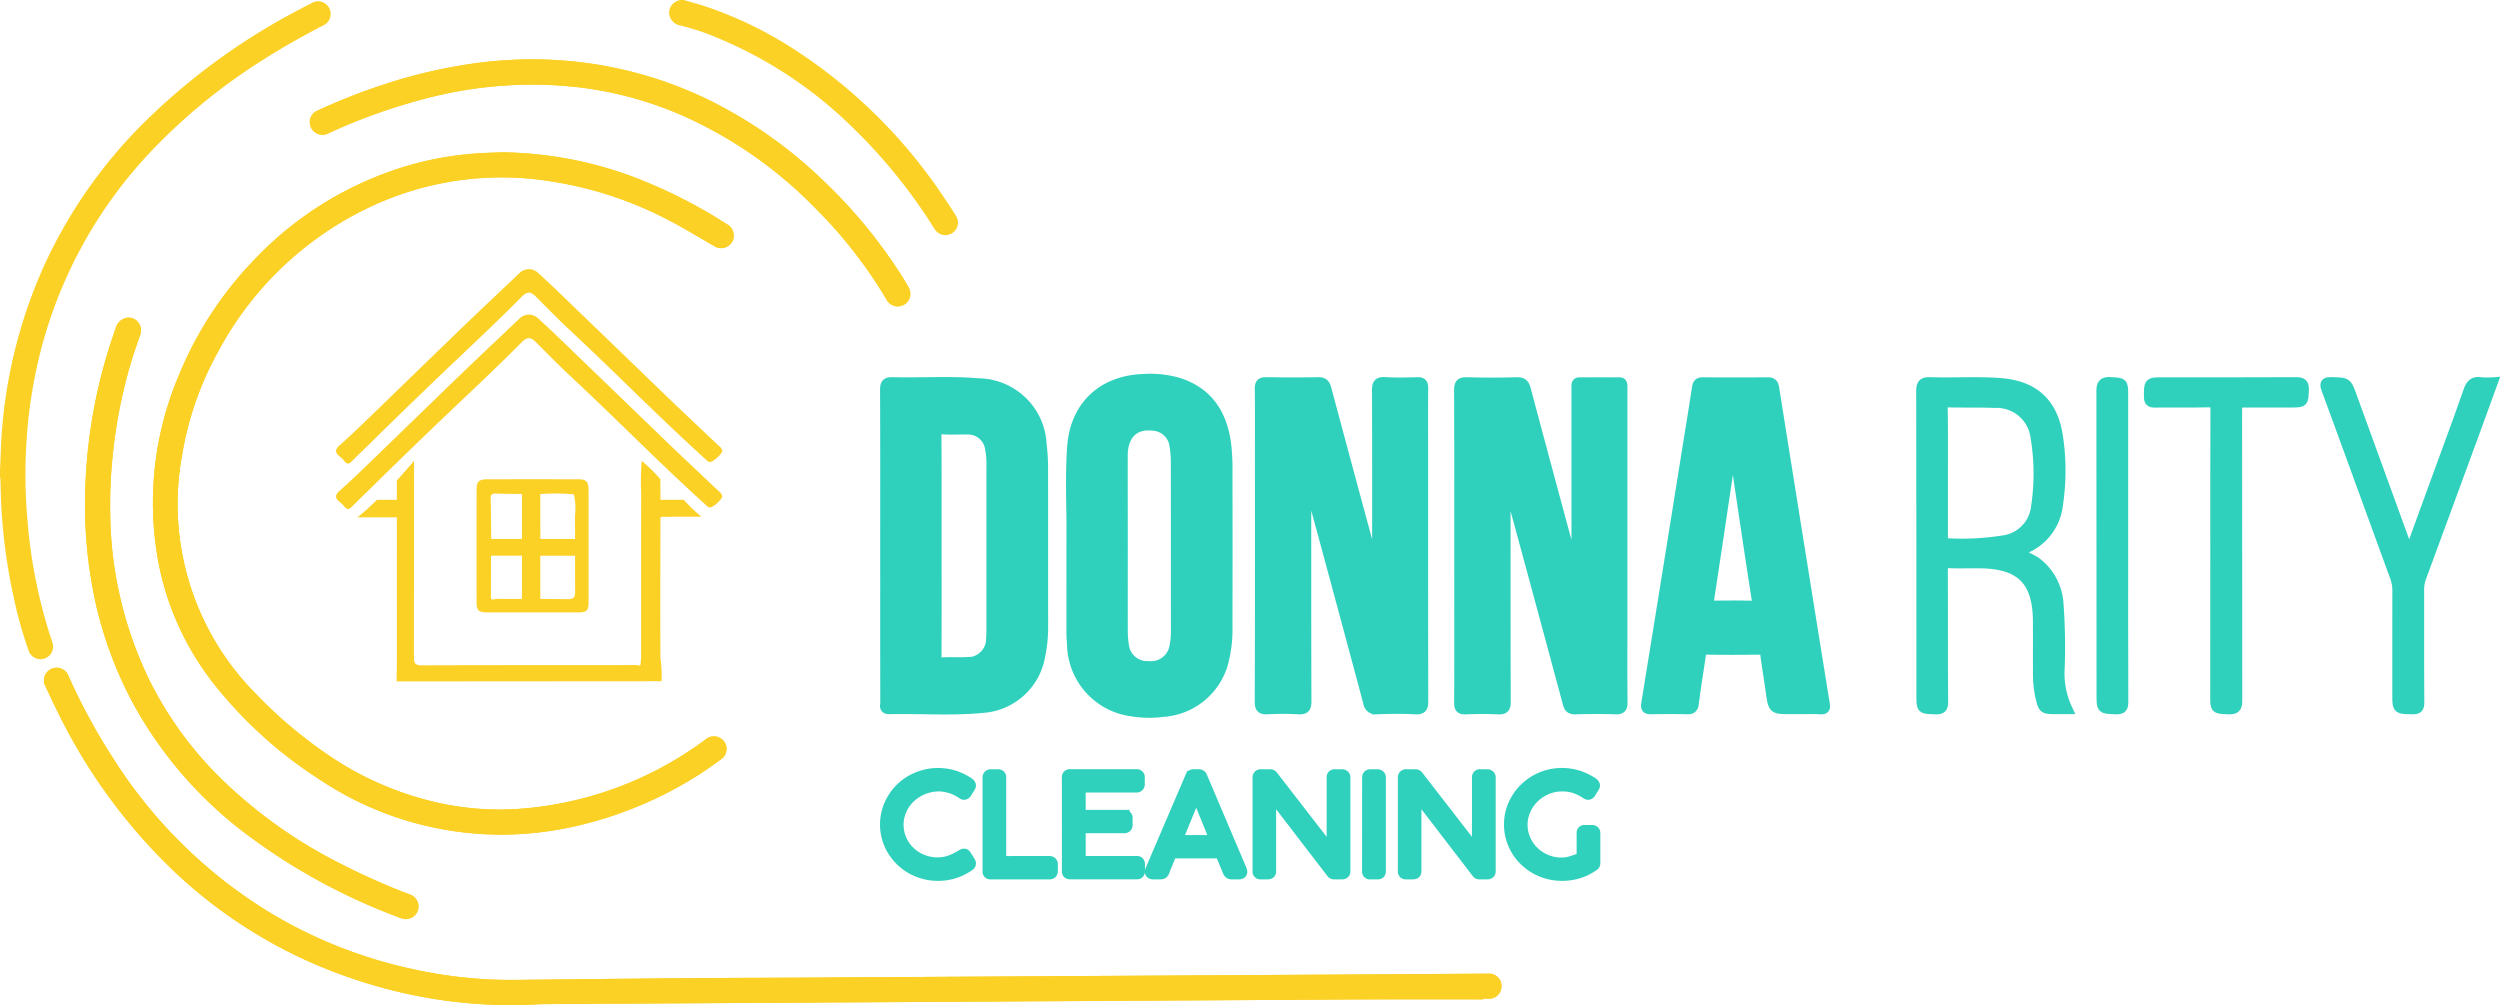 <svg xmlns="http://www.w3.org/2000/svg" width="242.6" height="97.543" viewBox="0 0 242.6 97.543"><g transform="translate(4.833 -328.437)"><path d="M152.88,444.089v-.07c.236,0,.473.016.708,0a1.179,1.179,0,0,0,1.026-.921,1.2,1.2,0,0,0-1.221-1.5q-4.588.022-9.175.057-5.177.031-10.356.059l-10.356.059-10.356.059-10.326.059-10.355.059q-3.909.022-7.818.044c-1.525.008-3.049.006-4.574.016q-4.115.025-8.231.059-6.534.062-13.067.136a43.8,43.8,0,0,1-9.625-1.014,45.231,45.231,0,0,1-14.1-5.566,46.944,46.944,0,0,1-15.1-14.876,59.591,59.591,0,0,1-4.355-8.021,1.264,1.264,0,0,0-.748-.747,1.225,1.225,0,0,0-1.511,1.7c.526,1.109,1.041,2.225,1.6,3.314a54.188,54.188,0,0,0,10.775,14.555A46.879,46.879,0,0,0,43.2,442.088a47.847,47.847,0,0,0,15.662,2.566c.992-.005,1.983-.093,2.975-.1,3.491-.031,6.983-.043,10.474-.063l10.237-.059,10.415-.059,10.3-.059,10.415-.059,10.267-.059,10.444-.059c2.576-.015,5.153-.037,7.73-.043C145.7,444.084,149.29,444.089,152.88,444.089Zm-95.268-82.2c-.707.03-1.414.052-2.121.092a31.087,31.087,0,0,0-7.966,1.52,33.591,33.591,0,0,0-13.861,8.768,35.315,35.315,0,0,0-7.281,11.069,31.673,31.673,0,0,0-2.269,17.134,27.326,27.326,0,0,0,5.646,13.079,41.788,41.788,0,0,0,9.985,9.06A31.763,31.763,0,0,0,58.063,428.1a32.862,32.862,0,0,0,6.2-.7,37.934,37.934,0,0,0,12.129-4.882c.869-.535,1.7-1.129,2.53-1.73a1.215,1.215,0,0,0,.251-1.77,1.239,1.239,0,0,0-1.766-.148c-.117.09-.232.182-.353.267a34.51,34.51,0,0,1-18.092,6.49,27.691,27.691,0,0,1-7.326-.575,30.744,30.744,0,0,1-10.764-4.622,43.731,43.731,0,0,1-7.09-5.978,26.129,26.129,0,0,1-7.17-23.162,31.005,31.005,0,0,1,3.466-10A32.37,32.37,0,0,1,44.42,367.4a29.9,29.9,0,0,1,18.34-2.63,36.432,36.432,0,0,1,10.758,3.545c1.609.818,3.151,1.769,4.719,2.666a1.22,1.22,0,0,0,1.363,0,1.164,1.164,0,0,0,.524-1.227,1.215,1.215,0,0,0-.605-.863,48.459,48.459,0,0,0-7.279-3.868A37.609,37.609,0,0,0,57.612,361.891Zm-9.3,74.421a3.576,3.576,0,0,0,.376-.066,1.221,1.221,0,0,0,.05-2.319,66.293,66.293,0,0,1-6.962-3.111,46.184,46.184,0,0,1-11.873-8.635,35.532,35.532,0,0,1-6.394-8.93,37.771,37.771,0,0,1-3.87-16.376,45.923,45.923,0,0,1,.264-5.768,48.433,48.433,0,0,1,1.711-8.688c.276-.931.6-1.847.92-2.765a1.215,1.215,0,0,0-.23-1.316A1.164,1.164,0,0,0,21.042,378a1.386,1.386,0,0,0-.879.994,50.791,50.791,0,0,0-2.966,17.13,43.076,43.076,0,0,0,.6,7.277A38.322,38.322,0,0,0,21.7,415.08a39.628,39.628,0,0,0,11.017,12.874,58.576,58.576,0,0,0,15.134,8.251A3.2,3.2,0,0,0,48.313,436.312Zm11.725-83.435a40.22,40.22,0,0,0-6.009.527,50.05,50.05,0,0,0-7.889,1.922,59.1,59.1,0,0,0-6.407,2.527,1.2,1.2,0,0,0-.709,1.324,1.222,1.222,0,0,0,1.795.865,56.037,56.037,0,0,1,9.132-3.29A40.4,40.4,0,0,1,65.229,355.6a35.662,35.662,0,0,1,9.853,2.689,41.521,41.521,0,0,1,13.051,9.1,44.629,44.629,0,0,1,6.842,8.8,1.223,1.223,0,1,0,2.13-1.2c-.148-.277-.312-.546-.477-.813a48.815,48.815,0,0,0-7.694-9.438,44,44,0,0,0-11.2-7.917A39.02,39.02,0,0,0,60.038,352.876Z" transform="translate(-13.776 -18.674)" fill="#fcd126"/><path d="M-4.833,374.534c.022-.508.048-1.016.066-1.524A47.956,47.956,0,0,1-.531,354.644,47.246,47.246,0,0,1,8.9,341.052a62.6,62.6,0,0,1,15.31-11.212q.585-.312,1.176-.613A1.225,1.225,0,1,1,26.5,331.4c-2.116,1.089-4.18,2.266-6.179,3.557a56.272,56.272,0,0,0-9.545,7.671A44.145,44.145,0,0,0-1.036,363.571a47.246,47.246,0,0,0-1.217,8.09,50.192,50.192,0,0,0,.084,7.717A49.5,49.5,0,0,0,.246,391.242a1.218,1.218,0,0,1-.725,1.566,1.212,1.212,0,0,1-1.575-.754,40.417,40.417,0,0,1-1.471-5.271,54.971,54.971,0,0,1-1.2-9.1c-.035-.746-.041-1.493-.064-2.24a1.044,1.044,0,0,0-.043-.2Z" transform="translate(0 -0.478)" fill="#fcd126"/><path d="M271.831,328.437c.6.173,1.208.332,1.805.522a37.878,37.878,0,0,1,8.954,4.29A50.279,50.279,0,0,1,297,347.463c.438.64.865,1.29,1.271,1.951a1.2,1.2,0,0,1-.252,1.55,1.215,1.215,0,0,1-1.549.027,1.546,1.546,0,0,1-.323-.377,51.863,51.863,0,0,0-7.765-9.649,41.151,41.151,0,0,0-14.569-9.364c-.745-.271-1.514-.484-2.281-.691a1.293,1.293,0,0,1-1.11-1.128,1.23,1.23,0,0,1,.958-1.306l.042-.039Z" transform="translate(-210.319)" fill="#fcd126"/><path d="M152.88,635.3c-3.59,0-7.18-.005-10.769,0-2.577.005-5.153.028-7.73.043l-10.444.059-10.267.059-10.415.059-10.3.059-10.415.059-10.237.059c-3.491.02-6.983.032-10.474.063-.992.009-1.983.1-2.975.1A47.846,47.846,0,0,1,43.2,633.3,46.878,46.878,0,0,1,25.715,622.76,54.188,54.188,0,0,1,14.94,608.2c-.564-1.089-1.079-2.205-1.6-3.314a1.225,1.225,0,0,1,1.511-1.7,1.264,1.264,0,0,1,.748.747,59.594,59.594,0,0,0,4.355,8.021,46.944,46.944,0,0,0,15.1,14.876,45.23,45.23,0,0,0,14.1,5.566,43.8,43.8,0,0,0,9.625,1.014q6.534-.067,13.067-.136,4.115-.04,8.231-.059c1.525-.01,3.049-.008,4.574-.016q3.909-.019,7.818-.044l10.355-.059,10.326-.059,10.356-.059,10.356-.059,10.356-.059q4.588-.028,9.175-.057a1.2,1.2,0,0,1,1.221,1.5,1.179,1.179,0,0,1-1.026.921c-.234.019-.472,0-.708,0Z" transform="translate(-13.776 -209.884)" fill="#fcd126"/><path d="M91.868,391.092a37.609,37.609,0,0,1,14.629,3.134,48.459,48.459,0,0,1,7.279,3.868,1.215,1.215,0,0,1,.605.863,1.164,1.164,0,0,1-.524,1.227,1.22,1.22,0,0,1-1.363,0c-1.568-.9-3.11-1.848-4.719-2.666a36.432,36.432,0,0,0-10.758-3.545,29.9,29.9,0,0,0-18.34,2.63,32.369,32.369,0,0,0-14.342,13.887,31.005,31.005,0,0,0-3.466,10,26.129,26.129,0,0,0,7.17,23.162,43.728,43.728,0,0,0,7.09,5.978,30.744,30.744,0,0,0,10.764,4.622,27.694,27.694,0,0,0,7.326.575,34.511,34.511,0,0,0,18.092-6.49c.121-.085.236-.176.353-.267a1.239,1.239,0,0,1,1.766.148,1.215,1.215,0,0,1-.251,1.77c-.826.6-1.661,1.2-2.53,1.73A37.934,37.934,0,0,1,98.518,456.6a32.87,32.87,0,0,1-6.2.7A31.763,31.763,0,0,1,74,451.814a41.788,41.788,0,0,1-9.985-9.06,27.326,27.326,0,0,1-5.646-13.079,31.673,31.673,0,0,1,2.269-17.134,35.314,35.314,0,0,1,7.281-11.069A33.59,33.59,0,0,1,81.781,392.7a31.085,31.085,0,0,1,7.966-1.52C90.453,391.144,91.161,391.122,91.868,391.092Z" transform="translate(-48.032 -47.875)" fill="#fcd126"/><path d="M61.272,517.5a3.2,3.2,0,0,1-.461-.106,58.577,58.577,0,0,1-15.134-8.251A39.629,39.629,0,0,1,34.66,496.267a38.322,38.322,0,0,1-3.908-11.678,43.076,43.076,0,0,1-.6-7.277,50.791,50.791,0,0,1,2.966-17.13,1.386,1.386,0,0,1,.879-.994,1.164,1.164,0,0,1,1.265.337,1.215,1.215,0,0,1,.23,1.316c-.317.918-.644,1.834-.92,2.765a48.434,48.434,0,0,0-1.711,8.688,45.923,45.923,0,0,0-.264,5.768,37.771,37.771,0,0,0,3.87,16.376,35.533,35.533,0,0,0,6.394,8.93A46.184,46.184,0,0,0,54.737,512a66.318,66.318,0,0,0,6.962,3.111,1.221,1.221,0,0,1-.05,2.319A3.568,3.568,0,0,1,61.272,517.5Z" transform="translate(-26.735 -99.861)" fill="#fcd126"/><path d="M143.64,352.876a39.02,39.02,0,0,1,17.7,3.939,44,44,0,0,1,11.2,7.917,48.816,48.816,0,0,1,7.694,9.438c.166.267.329.536.477.813a1.223,1.223,0,1,1-2.13,1.2,44.628,44.628,0,0,0-6.842-8.8,41.521,41.521,0,0,0-13.051-9.1,35.662,35.662,0,0,0-9.853-2.689,40.4,40.4,0,0,0-15.277,1.157,56.037,56.037,0,0,0-9.132,3.29,1.222,1.222,0,0,1-1.795-.865,1.2,1.2,0,0,1,.709-1.324,59.1,59.1,0,0,1,6.407-2.527,50.05,50.05,0,0,1,7.889-1.922A40.22,40.22,0,0,1,143.64,352.876Z" transform="translate(-97.378 -18.674)" fill="#fcd126"/><path d="M144.048,523.527h-1.83a19.938,19.938,0,0,0,1.886-1.7h1.936v-1.883c.392-.4,1.234-1.394,1.671-1.889,0,.575,0,1.271,0,1.732q-.008,8.631-.01,17.263c0,.524.022.846.722.843,6.975-.026,13.951-.014,20.926-.025.1,0,.367.188.346-.154.018-.257.051-.513.051-.77,0-5.292-.005-10.585.005-15.878a22.212,22.212,0,0,1,.055-3.012,16.365,16.365,0,0,1,1.8,1.756c.007.688.013,1.329.021,2.016h2.244c.355.364.55.583.852.878.255.238.6.536.852.766-1.268,0-2.428,0-3.623.01-.5,0-.3.14-.333.318-.005,4.448-.025,8.9,0,13.344a12.9,12.9,0,0,1,.111,2.287c-.491,0-.982.005-1.473.006l-23.5.017h-.735c-.019-.465.017-.924.019-1.438.01-3.086,0-6.174,0-9.26,0-1.492.008-2.991,0-4.483,0-.238,0-.474,0-.748C145.419,523.537,144.7,523.527,144.048,523.527Z" transform="translate(-112.363 -144.891)" fill="#fcd126"/><path d="M170.9,456.867a2.842,2.842,0,0,1-.938.919c-.351.218-.53-.041-.77-.259-4.443-4.017-8.63-8.3-13.012-12.383-1.141-1.062-2.235-2.176-3.332-3.284-.5-.5-.841-.606-1.435,0-2.463,2.5-5.034,4.881-7.569,7.3q-3.464,3.307-6.879,6.67c-.672.664-1.36,1.312-2.021,1.987-.26.266-.453.285-.69-.01a3.35,3.35,0,0,0-.5-.49c-.489-.4-.412-.691.053-1.1,1.1-.97,2.154-2,3.211-3.019,2.894-2.8,5.774-5.608,8.673-8.4,1.857-1.789,3.738-3.552,5.608-5.327a1.283,1.283,0,0,1,1.648-.022q1.172,1.065,2.311,2.167,5.129,4.944,10.252,9.894c1.692,1.627,3.407,3.231,5.112,4.845A.638.638,0,0,1,170.9,456.867Z" transform="translate(-105.644 -84.604)" fill="#fcd126"/><path d="M170.9,475.57a2.842,2.842,0,0,1-.938.919c-.351.218-.53-.041-.77-.259-4.443-4.017-8.63-8.3-13.012-12.382-1.141-1.063-2.235-2.176-3.332-3.284-.5-.5-.841-.606-1.435,0-2.463,2.495-5.034,4.881-7.569,7.3q-3.464,3.307-6.879,6.67c-.672.664-1.36,1.312-2.021,1.987-.26.266-.453.285-.69-.01a3.363,3.363,0,0,0-.5-.49c-.489-.4-.412-.691.053-1.1,1.1-.97,2.154-2,3.211-3.019,2.894-2.8,5.774-5.608,8.673-8.4,1.857-1.789,3.738-3.552,5.608-5.327a1.283,1.283,0,0,1,1.648-.022q1.172,1.065,2.311,2.166,5.129,4.944,10.252,9.894c1.692,1.627,3.407,3.231,5.112,4.845A.639.639,0,0,1,170.9,475.57Z" transform="translate(-105.644 -98.895)" fill="#fcd126"/><path d="M197.027,537.435c.005-.527-.005-1.1,0-1.625.687,0,2.4-.007,3.036,0v-.78c0-1.107,0-2.537,0-3.646.669,0,1.109.016,1.778.019,0,.923,0,1.986,0,2.908.02.79,0,1.12,0,1.5h3.453l-.033,1.625c-.283,0-.664,0-.945,0h-2.476v3.9c.01.037-.011.412,0,.449-.735,0-1.043-.03-1.778-.026,0-.079-.021-.514,0-.561,0-.049,0-.116,0-.327.009-.928,0-1.1,0-2.038v-1.4C199.321,537.44,197.8,537.435,197.027,537.435Z" transform="translate(-154.242 -155.073)" fill="#fcd126"/><path d="M202.071,532.117c0,1.78.005,3.559,0,5.339,0,.884-.161,1.043-1.041,1.045q-4.377.008-8.754,0c-.915,0-1.074-.168-1.075-1.093q-.005-5.338,0-10.676c0-.948.188-1.147,1.12-1.149q4.338-.009,8.676,0c.874,0,1.07.208,1.073,1.117C202.075,528.506,202.07,530.312,202.071,532.117Zm-9.466.973-.007,3.8c-.068.567.375.3.567.3,2.3.021,4.593-.008,6.888.028.623.01.718-.235.713-.774-.023-2.422.007-4.844-.019-7.267a6.39,6.39,0,0,0-.1-2.128,19.392,19.392,0,0,0-3.244-.032.165.165,0,0,0-.149,0l-2.008-.008c-.72-.011-1.441-.013-2.161-.038-.343-.012-.522.07-.512.464.031,1.233.033,2.467.046,3.7q-.008.79-.016,1.581Z" transform="translate(-149.788 -150.638)" fill="#fcd126"/><path d="M367.438,647.4a.481.481,0,0,1,.121.121.247.247,0,0,1,.047.14.238.238,0,0,1-.054.157l-.356.574a.309.309,0,0,1-.235.157.28.28,0,0,1-.1-.023.647.647,0,0,1-.131-.075,4.006,4.006,0,0,0-1.017-.509,4.339,4.339,0,0,0-1.124-.208,4.139,4.139,0,0,0-1.6.3,4.048,4.048,0,0,0-1.266.815,3.763,3.763,0,0,0-.836,1.188,3.451,3.451,0,0,0-.3,1.425,3.493,3.493,0,0,0,.309,1.471,3.675,3.675,0,0,0,.829,1.165,3.781,3.781,0,0,0,1.208.763,3.938,3.938,0,0,0,2,.235,3.2,3.2,0,0,0,.561-.134,5.147,5.147,0,0,0,.594-.241,7.074,7.074,0,0,0,.658-.362.456.456,0,0,1,.208-.072q.121,0,.222.163l.383.614a.325.325,0,0,1,.047.156.276.276,0,0,1-.161.248,5.29,5.29,0,0,1-1.39.695,5.175,5.175,0,0,1-1.638.251,5.232,5.232,0,0,1-1.366-.177,5.071,5.071,0,0,1-1.222-.5,5.177,5.177,0,0,1-1.034-.78,4.988,4.988,0,0,1-.8-1,4.875,4.875,0,0,1-.514-1.187,4.865,4.865,0,0,1,.517-3.84,5.133,5.133,0,0,1,.8-1.011,4.984,4.984,0,0,1,1.038-.779,5.318,5.318,0,0,1,1.225-.5,5.335,5.335,0,0,1,2.958.062A5.4,5.4,0,0,1,367.438,647.4Z" transform="translate(-278.233 -242.998)" fill="#2fd1bd" stroke="#2fd1bd" stroke-miterlimit="10" stroke-width="1"/><path d="M407.508,655.427a.289.289,0,0,1,.3.306v.673a.283.283,0,0,1-.3.287H401.8a.257.257,0,0,1-.3-.287v-9.115a.283.283,0,0,1,.081-.2.3.3,0,0,1,.228-.085h.691a.316.316,0,0,1,.212.071.268.268,0,0,1,.084.215v8.136Z" transform="translate(-310.487 -243.421)" fill="#2fd1bd" stroke="#2fd1bd" stroke-miterlimit="10" stroke-width="1"/><path d="M440.884,647a.275.275,0,0,1,.309.313v.646a.323.323,0,0,1-.077.215.3.3,0,0,1-.245.091h-5.412v2.682h4.257a.327.327,0,0,1,.208.068.278.278,0,0,1,.087.232v.665a.324.324,0,0,1-.074.209.268.268,0,0,1-.222.091h-4.257v3.21H440.9a.272.272,0,0,1,.309.306v.673a.257.257,0,0,1-.3.287h-6.46q-.3,0-.3-.274V647.3a.263.263,0,0,1,.3-.3Z" transform="translate(-335.436 -243.421)" fill="#2fd1bd" stroke="#2fd1bd" stroke-miterlimit="10" stroke-width="1"/><path d="M469.69,656.451a.42.42,0,0,1-.134.176.361.361,0,0,1-.222.065h-.712q-.309,0-.309-.229a.645.645,0,0,1,0-.075l.01-.056.013-.045,3.875-9.043c.009-.021.02-.047.033-.075a.3.3,0,0,1,.054-.078.27.27,0,0,1,.1-.062.465.465,0,0,1,.171-.026h.443a.443.443,0,0,1,.165.026.275.275,0,0,1,.1.062.311.311,0,0,1,.054.078c.013.028.025.053.034.075l3.841,9.043.013.065c0,.022.009.043.013.062l.007.049q0,.229-.309.229h-.712a.361.361,0,0,1-.222-.065.418.418,0,0,1-.134-.176l-.739-1.794h-4.714q-.235.581-.43,1.05T469.69,656.451Zm1.256-3.06h3.66l-1.813-4.463Z" transform="translate(-361.537 -243.421)" fill="#2fd1bd" stroke="#2fd1bd" stroke-miterlimit="10" stroke-width="1"/><path d="M519.977,656.693a.312.312,0,0,1-.255-.144l-5.862-7.634v7.49q0,.287-.309.287h-.678a.257.257,0,0,1-.3-.287v-9.1a.3.3,0,0,1,.081-.215.283.283,0,0,1,.215-.085h.9a.336.336,0,0,1,.282.143l5.714,7.379v-7.281a.265.265,0,0,1,.3-.241h.678a.366.366,0,0,1,.225.078.247.247,0,0,1,.1.208v9.115q0,.287-.329.287Z" transform="translate(-395.359 -243.421)" fill="#2fd1bd" stroke="#2fd1bd" stroke-miterlimit="10" stroke-width="1"/><path d="M557.637,647.291a.291.291,0,0,1,.077-.2.282.282,0,0,1,.218-.085h.7a.325.325,0,0,1,.215.078.256.256,0,0,1,.094.208v9.115q0,.287-.309.287h-.7a.257.257,0,0,1-.3-.287Z" transform="translate(-429.789 -243.421)" fill="#2fd1bd" stroke="#2fd1bd" stroke-miterlimit="10" stroke-width="1"/><path d="M579.754,656.693a.312.312,0,0,1-.255-.144l-5.862-7.634v7.49q0,.287-.309.287h-.678a.257.257,0,0,1-.3-.287v-9.1a.3.3,0,0,1,.081-.215.283.283,0,0,1,.215-.085h.9a.336.336,0,0,1,.282.143l5.714,7.379v-7.281a.266.266,0,0,1,.3-.241h.678a.366.366,0,0,1,.225.078.248.248,0,0,1,.1.208v9.115q0,.287-.329.287Z" transform="translate(-441.035 -243.421)" fill="#2fd1bd" stroke="#2fd1bd" stroke-miterlimit="10" stroke-width="1"/><path d="M623.042,652.277a.258.258,0,0,1,.3-.287h.692a.335.335,0,0,1,.215.075.255.255,0,0,1,.094.212v2.916a.324.324,0,0,1-.034.147.27.27,0,0,1-.114.114l-.054.039a5.011,5.011,0,0,1-1.39.682,5.447,5.447,0,0,1-1.638.238,5.234,5.234,0,0,1-1.367-.177,5.076,5.076,0,0,1-1.222-.5,5.179,5.179,0,0,1-1.034-.78,4.983,4.983,0,0,1-.8-1,4.883,4.883,0,0,1-.514-1.187,4.823,4.823,0,0,1-.181-1.328,4.765,4.765,0,0,1,.181-1.318,4.877,4.877,0,0,1,.517-1.187,5.144,5.144,0,0,1,1.836-1.794,5.258,5.258,0,0,1,4.18-.44,5.421,5.421,0,0,1,1.43.7.48.48,0,0,1,.121.121.247.247,0,0,1,.047.14.237.237,0,0,1-.054.157l-.356.574a.309.309,0,0,1-.235.157.283.283,0,0,1-.1-.023.656.656,0,0,1-.131-.075,4.256,4.256,0,0,0-1.051-.525,3.751,3.751,0,0,0-1.212-.192,3.827,3.827,0,0,0-1.541.307,3.958,3.958,0,0,0-1.229.822,3.82,3.82,0,0,0-.816,1.187,3.447,3.447,0,0,0-.3,1.4,3.514,3.514,0,0,0,.3,1.452,3.735,3.735,0,0,0,.819,1.174,3.85,3.85,0,0,0,1.205.786,3.765,3.765,0,0,0,1.467.287,3.246,3.246,0,0,0,.977-.153q.487-.153.99-.362Z" transform="translate(-474.379 -242.998)" fill="#2fd1bd" stroke="#2fd1bd" stroke-miterlimit="10" stroke-width="1"/><path d="M606.873,504.3c0-5.9,0-11.768,0-17.632,0-1.1-.125-.932.944-.942q1.281-.012,2.562,0c1.009.009.922-.165.923.89q0,11.2,0,22.391c0,2.583-.016,5.166.012,7.748.006.526-.12.688-.663.67-1.3-.043-2.61-.035-3.914,0-.446.011-.6-.144-.709-.56q-2.884-10.725-5.8-21.441a.9.9,0,0,0-.263-.466v.7c0,7.013-.008,14.027.015,21.041,0,.6-.15.76-.74.731-1.041-.052-2.088-.044-3.13,0-.506.02-.624-.136-.621-.628.021-3.578.011-7.156.01-10.733,0-6.54.008-13.079-.014-19.619,0-.6.167-.748.751-.733q2.418.062,4.839,0c.538-.014.722.18.851.665q2.276,8.536,4.594,17.06A1.565,1.565,0,0,0,606.873,504.3Z" transform="translate(-458.711 -120.17)" fill="#2fd1bd" stroke="#2fd1bd" stroke-miterlimit="10" stroke-width="1"/><path d="M524.854,504.256c0-5.926.01-11.851-.014-17.777,0-.607.113-.83.768-.791,1.041.062,2.088.038,3.131.007.442-.013.561.129.556.562-.022,1.944-.01,3.887-.01,5.831q0,12.266.013,24.532c0,.587-.081.826-.752.79-1.23-.067-2.468-.044-3.7-.007a.713.713,0,0,1-.859-.641q-2.815-10.526-5.679-21.039a2.022,2.022,0,0,0-.36-.783q0,.359,0,.718c0,6.992-.009,13.985.015,20.977,0,.622-.138.811-.773.773a26.424,26.424,0,0,0-2.988,0c-.589.031-.741-.129-.739-.727q.034-11.733.015-23.466c0-2.3.016-4.6-.012-6.9-.006-.511.152-.63.64-.622,1.661.029,3.323.034,4.983,0,.5-.011.685.152.811.623q2.319,8.676,4.678,17.342c.054.2.121.4.182.6Z" transform="translate(-396.035 -120.155)" fill="#2fd1bd" stroke="#2fd1bd" stroke-miterlimit="10" stroke-width="1"/><path d="M359.313,501.537c0-5.047.01-10.093-.013-15.14,0-.559.138-.727.705-.712,2.8.072,5.6-.13,8.392.11a6.2,6.2,0,0,1,6.067,5.93,18.407,18.407,0,0,1,.139,2.125c.012,5.189,0,10.378.008,15.566a13.443,13.443,0,0,1-.287,2.822,6.069,6.069,0,0,1-5.528,5.024c-3.026.289-6.068.062-9.1.124-.551.011-.374-.38-.374-.639q-.014-5.615-.007-11.231Q359.313,503.527,359.313,501.537Zm4.96,0c0,3.551.01,7.1-.011,10.654,0,.509.1.727.658.686.731-.053,1.47.007,2.2-.029a2.28,2.28,0,0,0,2.472-2.363,8.379,8.379,0,0,0,.028-.851q0-7.92,0-15.839a7.657,7.657,0,0,0-.122-1.625,2.169,2.169,0,0,0-2.276-1.919c-.758-.022-1.521.041-2.274-.018-.6-.046-.694.19-.691.721C364.283,494.479,364.272,498.006,364.273,501.534Z" transform="translate(-278.232 -120.146)" fill="#2fd1bd" stroke="#2fd1bd" stroke-miterlimit="10" stroke-width="1"/><path d="M435.87,499.261c.042-1.954-.152-5.132.067-8.3.277-4,2.952-6.479,6.974-6.6a9.844,9.844,0,0,1,3.307.361c3,.954,4.321,3.2,4.661,6.163a22.111,22.111,0,0,1,.106,2.483q.013,7.5,0,15a12.625,12.625,0,0,1-.312,3.1,6.488,6.488,0,0,1-5.947,5.174,10.047,10.047,0,0,1-2.908-.039,6.654,6.654,0,0,1-5.892-6.529c-.027-.354-.057-.709-.058-1.064C435.868,506.167,435.87,503.324,435.87,499.261Zm4.955,1.249h0c0,2.748-.005,5.5,0,8.243a8.755,8.755,0,0,0,.113,1.485,2.28,2.28,0,0,0,2.392,1.985,2.317,2.317,0,0,0,2.537-1.906,7.931,7.931,0,0,0,.141-1.766q0-8.065-.007-16.131a9.632,9.632,0,0,0-.124-1.555,2.24,2.24,0,0,0-2.151-2c-1.794-.193-2.9.9-2.908,2.909C440.815,494.683,440.825,497.6,440.825,500.509Z" transform="translate(-336.716 -119.137)" fill="#2fd1bd" stroke="#2fd1bd" stroke-miterlimit="10" stroke-width="1"/><path d="M687.2,517.429h-.854c-1.671,0-1.666,0-1.9-1.677-.169-1.2-.367-2.388-.524-3.586-.049-.377-.184-.516-.578-.511-1.708.02-3.418.03-5.125,0-.537-.01-.547.309-.6.669-.224,1.523-.478,3.042-.665,4.57-.059.478-.255.554-.672.545q-1.708-.036-3.417,0c-.421.009-.583-.055-.5-.54q1.89-11.643,3.75-23.29c.394-2.456.8-4.909,1.174-7.368.059-.39.193-.506.578-.5q3.132.024,6.265,0c.426,0,.555.142.62.553q2.438,15.333,4.911,30.66c.058.362.024.512-.393.492C688.573,517.405,687.884,517.429,687.2,517.429Zm-6.4-25.814a2.834,2.834,0,0,0-.143.392c-.746,4.985-1.483,9.971-2.243,14.953-.069.452.126.456.451.453,1.209-.009,2.419-.027,3.627.008.529.015.673-.077.583-.66C682.3,501.757,681.565,496.747,680.8,491.615Z" transform="translate(-517.432 -120.191)" fill="#2fd1bd" stroke="#2fd1bd" stroke-miterlimit="10" stroke-width="1"/><path d="M794.567,502.143a12.946,12.946,0,0,1,2.069.973,5.488,5.488,0,0,1,2.23,4.114,58.338,58.338,0,0,1,.115,6.11,8.2,8.2,0,0,0,.742,4.062h-1.055c-1.25,0-1.249,0-1.543-1.2a10.276,10.276,0,0,1-.226-2.4c-.01-1.659.008-3.318-.007-4.978-.035-3.875-1.68-5.516-5.574-5.57-1.02-.014-2.042.026-3.061-.014-.524-.021-.621.182-.619.654.016,4.266,0,8.534.027,12.8,0,.607-.166.745-.747.727-1.331-.043-1.332-.012-1.332-1.333q0-14.756-.02-29.511c0-.749.215-.894.907-.872,2.253.072,4.511-.086,6.761.085,3.189.243,5.031,1.873,5.546,5a21.974,21.974,0,0,1,.036,6.732A5.229,5.229,0,0,1,794.567,502.143Zm-6.92-7.627c0,2.085,0,4.17,0,6.254,0,.228-.133.569.315.558a25.5,25.5,0,0,0,5.738-.3,3.691,3.691,0,0,0,3.007-3.2,21.5,21.5,0,0,0-.033-6.721,3.822,3.822,0,0,0-4-3.417c-1.468-.065-2.941-.013-4.41-.052-.491-.013-.644.124-.638.628C787.663,490.347,787.647,492.432,787.647,494.516Z" transform="translate(-603.952 -120.166)" fill="#2fd1bd" stroke="#2fd1bd" stroke-miterlimit="10" stroke-width="1"/><path d="M960.055,502.178l2.477-6.793c1.078-2.956,2.176-5.9,3.214-8.874.224-.639.5-.939,1.193-.835a8.291,8.291,0,0,0,1.147.009c-.6,1.647-1.167,3.22-1.743,4.79q-2.592,7.061-5.193,14.119a3.509,3.509,0,0,0-.212,1.248c.01,3.626-.007,7.253.019,10.879,0,.54-.143.674-.672.663-1.434-.03-1.435,0-1.435-1.444,0-3.342,0-6.684.005-10.026a3.9,3.9,0,0,0-.241-1.383c-2.211-6.043-4.4-12.092-6.623-18.131-.221-.6-.155-.753.509-.732,1.42.045,1.421.012,1.9,1.335q2.643,7.269,5.289,14.536C959.769,501.75,959.779,502.005,960.055,502.178Z" transform="translate(-731.034 -120.133)" fill="#2fd1bd" stroke="#2fd1bd" stroke-miterlimit="10" stroke-width="1"/><path d="M885.707,502.507c0-4.717-.008-9.434.012-14.151,0-.535-.1-.726-.688-.712-1.731.043-3.465,0-5.2.025-.434.006-.563-.111-.565-.553-.006-1.386-.026-1.386,1.359-1.386,4.3,0,8.591.011,12.886-.013.569,0,.787.106.762.726-.047,1.216-.01,1.217-1.253,1.217h-4.2c-1.027,0-1.027,0-1.027.992q0,13.973.018,27.946c0,.708-.194.865-.863.835-1.245-.056-1.247-.016-1.247-1.273Q885.707,509.333,885.707,502.507Z" transform="translate(-675.552 -120.179)" fill="#2fd1bd" stroke="#2fd1bd" stroke-miterlimit="10" stroke-width="1"/><path d="M861.786,501.568c0,5.024-.009,10.048.012,15.072,0,.557-.08.779-.712.754-1.37-.054-1.372-.014-1.372-1.371q0-14.717-.014-29.433c0-.673.094-.97.871-.921,1.211.077,1.214.019,1.214,1.253Z" transform="translate(-660.6 -120.139)" fill="#2fd1bd" stroke="#2fd1bd" stroke-miterlimit="10" stroke-width="1"/></g></svg>